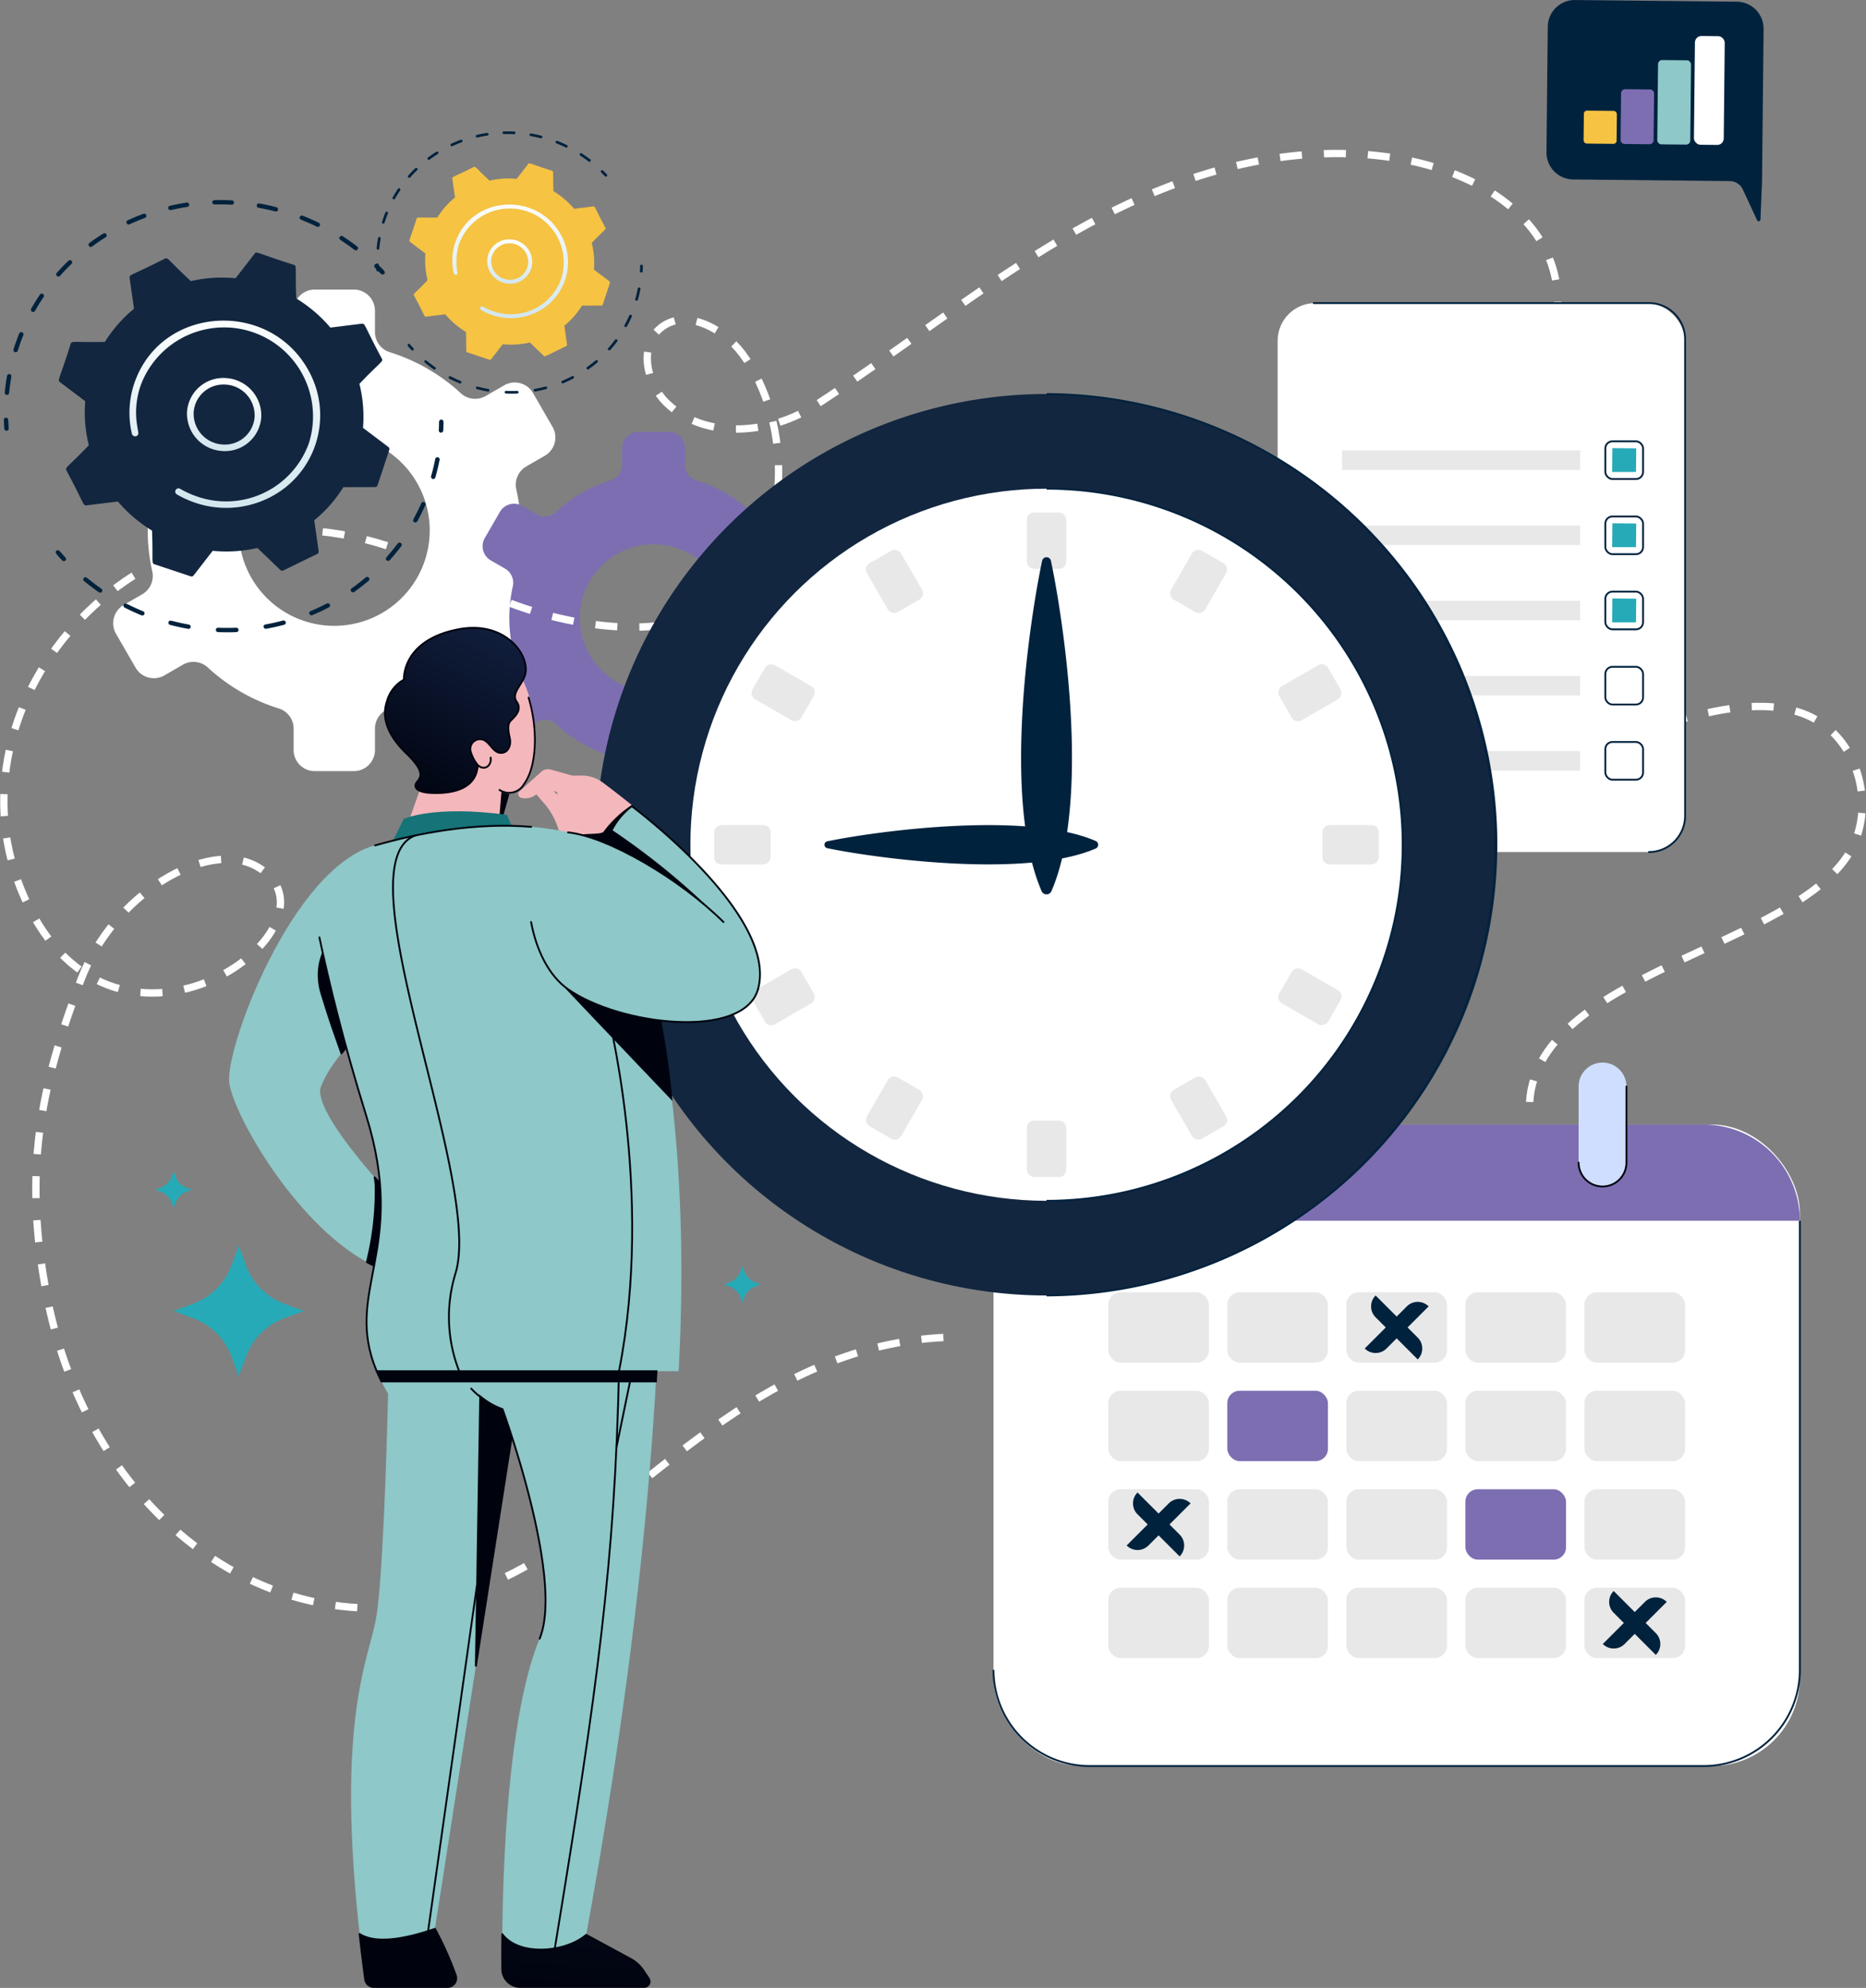 <svg xmlns="http://www.w3.org/2000/svg" xmlns:xlink="http://www.w3.org/1999/xlink" width="254.448" height="271.125" viewBox="0 0 254.448 271.125">
  <rect x="0" y="0" width="254.448" height="271.125" fill="#808080" stroke="none"/>
  <defs>
    <linearGradient id="linear-gradient" x1="1.047" y1="-0.803" x2="0.223" y2="1.106" gradientUnits="objectBoundingBox">
      <stop offset="0" stop-color="#1d325f"/>
      <stop offset="1" stop-color="#00030e"/>
    </linearGradient>
    <linearGradient id="linear-gradient-2" x1="2.929" y1="-13.106" x2="0.343" y2="1.338" xlink:href="#linear-gradient"/>
    <linearGradient id="linear-gradient-3" x1="4.546" y1="-12.953" x2="0.602" y2="0.147" xlink:href="#linear-gradient"/>
    <linearGradient id="linear-gradient-4" x1="0.5" x2="0.5" y2="1" gradientUnits="objectBoundingBox">
      <stop offset="0" stop-color="#fff"/>
      <stop offset="1" stop-color="#d2e6ee"/>
    </linearGradient>
  </defs>
  <g id="Grupo_46331" data-name="Grupo 46331" transform="translate(-147.716 -96.925)">
    <path id="Trazado_96572" data-name="Trazado 96572" d="M200.488,175.892c-33.384-10.813-61.475,21.348-49.389,48.095,12.532,27.734,45.127,3.294,31.663-4.333-6.767-3.834-19.624,3.789-24.022,15.459-5.575,14.79-7.912,26.132-4.617,43.187,6.645,34.39,39.415,54.8,69.256,34.309,15.637-10.735,31.131-28.789,55.423-28.789" transform="translate(0 -4.537)" fill="none" stroke="#fff" stroke-miterlimit="10" stroke-width="1" stroke-dasharray="3"/>
    <path id="Trazado_96573" data-name="Trazado 96573" d="M219.335,172.477a25.515,25.515,0,0,0-.613-5.572,2.887,2.887,0,0,1,1.358-3.145l2.526-1.458a2.879,2.879,0,0,0,1.054-3.934L221,153.751a2.881,2.881,0,0,0-3.935-1.054l-2.533,1.462a2.885,2.885,0,0,1-3.4-.4,25.4,25.4,0,0,0-9.645-5.571,2.882,2.882,0,0,1-2.042-2.747v-2.923a2.88,2.88,0,0,0-2.88-2.88h-5.331a2.88,2.88,0,0,0-2.88,2.88v2.923a2.883,2.883,0,0,1-2.041,2.747,25.4,25.4,0,0,0-9.646,5.571,2.885,2.885,0,0,1-3.4.4l-2.533-1.462a2.879,2.879,0,0,0-3.934,1.054l-2.666,4.617a2.88,2.88,0,0,0,1.055,3.934l2.525,1.458a2.885,2.885,0,0,1,1.358,3.145,25.618,25.618,0,0,0,0,11.144,2.887,2.887,0,0,1-1.358,3.145l-2.525,1.458a2.88,2.88,0,0,0-1.055,3.934l2.666,4.617a2.879,2.879,0,0,0,3.934,1.054l2.533-1.462a2.887,2.887,0,0,1,3.4.4,25.405,25.405,0,0,0,9.646,5.571,2.883,2.883,0,0,1,2.041,2.747v2.923a2.88,2.88,0,0,0,2.88,2.88h5.331a2.88,2.88,0,0,0,2.88-2.88v-2.923a2.882,2.882,0,0,1,2.042-2.747,25.4,25.4,0,0,0,9.645-5.571,2.887,2.887,0,0,1,3.4-.4l2.533,1.463A2.881,2.881,0,0,0,221,191.2l2.665-4.616a2.88,2.88,0,0,0-1.054-3.935l-2.526-1.458a2.886,2.886,0,0,1-1.358-3.145A25.515,25.515,0,0,0,219.335,172.477ZM193.892,185.5a13.019,13.019,0,1,1,13.019-13.019A13.019,13.019,0,0,1,193.892,185.5Z" transform="translate(-0.599 -3.219)" fill="#fff"/>
    <path id="Trazado_96574" data-name="Trazado 96574" d="M259.133,185.221a19.7,19.7,0,0,0-.474-4.309,2.232,2.232,0,0,1,1.051-2.43l1.952-1.128a2.226,2.226,0,0,0,.815-3.042l-2.061-3.57a2.226,2.226,0,0,0-3.042-.815l-1.958,1.131a2.232,2.232,0,0,1-2.631-.307,19.638,19.638,0,0,0-7.457-4.307,2.231,2.231,0,0,1-1.579-2.125v-2.259a2.227,2.227,0,0,0-2.226-2.227H237.4a2.227,2.227,0,0,0-2.227,2.227v2.259a2.23,2.23,0,0,1-1.578,2.125,19.634,19.634,0,0,0-7.458,4.307,2.231,2.231,0,0,1-2.631.307l-1.958-1.131a2.226,2.226,0,0,0-3.042.815l-2.061,3.57a2.227,2.227,0,0,0,.815,3.042l1.953,1.128a2.229,2.229,0,0,1,1.051,2.43,19.817,19.817,0,0,0,0,8.617,2.23,2.23,0,0,1-1.051,2.431l-1.953,1.128a2.227,2.227,0,0,0-.815,3.042l2.061,3.57a2.227,2.227,0,0,0,3.042.815l1.958-1.132a2.231,2.231,0,0,1,2.631.307A19.636,19.636,0,0,0,233.6,204a2.229,2.229,0,0,1,1.578,2.124v2.26a2.227,2.227,0,0,0,2.227,2.227h4.122a2.227,2.227,0,0,0,2.226-2.227v-2.26A2.229,2.229,0,0,1,245.328,204a19.64,19.64,0,0,0,7.457-4.308,2.23,2.23,0,0,1,2.631-.306l1.958,1.131a2.227,2.227,0,0,0,3.042-.815l2.061-3.57a2.226,2.226,0,0,0-.815-3.042l-1.952-1.128a2.233,2.233,0,0,1-1.051-2.431A19.691,19.691,0,0,0,259.133,185.221Zm-19.671,10.065a10.065,10.065,0,1,1,10.065-10.065A10.066,10.066,0,0,1,239.462,195.287Z" transform="translate(-2.624 -4)" fill="#7d6eb2"/>
    <path id="Trazado_96575" data-name="Trazado 96575" d="M214.432,179.132c7.537,4.477,26.159,9.448,35.029,1.92s9-24.077,2.043-33.4c-2.636-3.535-7.9-6.312-11.246-3.439-2.9,2.5-1.826,7.492.927,10.154,5.256,5.084,14.218,4.265,20.342.27,19.832-12.936,36.284-27.995,58.288-32.866,27.04-5.986,49.364,7.431,41.134,26.675-3.7,8.66-7.58,17.459-8.685,26.813s2.838,20.36,11.819,23.2c5.713,1.8,11.842-.1,17.664-1.524s12.515-2.191,17.323,1.386c4.939,3.674,6.576,11.291,3.737,16.753-7.1,13.664-43.977,16.919-43.977,35.457" transform="translate(-2.558 -2.473)" fill="none" stroke="#fff" stroke-miterlimit="10" stroke-width="1" stroke-dasharray="3"/>
    <g id="Grupo_46303" data-name="Grupo 46303" transform="translate(321.934 138.263)">
      <g id="Grupo_46301" data-name="Grupo 46301" transform="translate(0 0)">
        <rect id="Rectángulo_28305" data-name="Rectángulo 28305" width="55.56" height="74.869" rx="5.13" fill="#fff"/>
        <path id="Trazado_96576" data-name="Trazado 96576" d="M334.046,141.557h45.7a4.93,4.93,0,0,1,4.931,4.931v65.006a4.931,4.931,0,0,1-4.931,4.932" transform="translate(-329.115 -141.557)" fill="none" stroke="#00223d" stroke-linecap="round" stroke-miterlimit="10" stroke-width="0.25"/>
      </g>
      <g id="Grupo_46302" data-name="Grupo 46302" transform="translate(8.784 20.092)">
        <rect id="Rectángulo_28306" data-name="Rectángulo 28306" width="32.466" height="2.661" fill="#e8e8e8"/>
        <rect id="Rectángulo_28307" data-name="Rectángulo 28307" width="32.466" height="2.661" transform="translate(0 10.252)" fill="#e8e8e8"/>
        <rect id="Rectángulo_28308" data-name="Rectángulo 28308" width="32.466" height="2.661" transform="translate(0 20.505)" fill="#e8e8e8"/>
        <rect id="Rectángulo_28309" data-name="Rectángulo 28309" width="32.466" height="2.661" transform="translate(0 30.757)" fill="#e8e8e8"/>
        <rect id="Rectángulo_28310" data-name="Rectángulo 28310" width="32.466" height="2.661" transform="translate(0 41.009)" fill="#e8e8e8"/>
      </g>
      <rect id="Rectángulo_28311" data-name="Rectángulo 28311" width="5.145" height="5.145" rx="0.969" transform="translate(44.686 18.85)" fill="none" stroke="#00223d" stroke-linecap="round" stroke-miterlimit="10" stroke-width="0.25"/>
      <rect id="Rectángulo_28312" data-name="Rectángulo 28312" width="5.145" height="5.145" rx="0.969" transform="translate(44.686 29.102)" fill="none" stroke="#00223d" stroke-linecap="round" stroke-miterlimit="10" stroke-width="0.25"/>
      <rect id="Rectángulo_28313" data-name="Rectángulo 28313" width="5.145" height="5.145" rx="0.969" transform="translate(44.686 39.354)" fill="none" stroke="#00223d" stroke-linecap="round" stroke-miterlimit="10" stroke-width="0.25"/>
      <rect id="Rectángulo_28314" data-name="Rectángulo 28314" width="5.145" height="5.145" rx="0.969" transform="translate(44.686 49.606)" fill="none" stroke="#00223d" stroke-linecap="round" stroke-miterlimit="10" stroke-width="0.25"/>
      <rect id="Rectángulo_28315" data-name="Rectángulo 28315" width="5.145" height="5.145" rx="0.969" transform="translate(44.686 59.858)" fill="none" stroke="#00223d" stroke-linecap="round" stroke-miterlimit="10" stroke-width="0.25"/>
      <path id="Trazado_96577" data-name="Trazado 96577" d="M376.368,165.385l.03-3.252,3.253.03-.03,3.222Z" transform="translate(-330.751 -142.352)" fill="#26aab7"/>
      <path id="Trazado_96578" data-name="Trazado 96578" d="M376.368,176.05l.03-3.253,3.253.03-.03,3.223Z" transform="translate(-330.751 -142.764)" fill="#26aab7"/>
      <path id="Trazado_96579" data-name="Trazado 96579" d="M376.368,186.714l.03-3.253,3.253.03-.03,3.222Z" transform="translate(-330.751 -143.176)" fill="#26aab7"/>
    </g>
    <g id="Grupo_46314" data-name="Grupo 46314" transform="translate(283.188 241.849)">
      <g id="Grupo_46304" data-name="Grupo 46304" transform="translate(0 8.45)">
        <rect id="Rectángulo_28316" data-name="Rectángulo 28316" width="109.958" height="87.488" rx="12" fill="#fff"/>
        <path id="Trazado_96580" data-name="Trazado 96580" d="M398.571,271.738V333a13.115,13.115,0,0,1-13.115,13.115H301.728A13.115,13.115,0,0,1,288.613,333" transform="translate(-288.613 -258.623)" fill="none" stroke="#00223d" stroke-miterlimit="10" stroke-width="0.25"/>
        <path id="Trazado_96581" data-name="Trazado 96581" d="M288.613,271.211A13.115,13.115,0,0,1,301.728,258.1h83.728a13.115,13.115,0,0,1,13.115,13.115Z" transform="translate(-288.613 -258.096)" fill="#7d6eb2"/>
      </g>
      <g id="Grupo_46309" data-name="Grupo 46309" transform="translate(15.652 31.326)">
        <g id="Grupo_46305" data-name="Grupo 46305">
          <rect id="Rectángulo_28317" data-name="Rectángulo 28317" width="13.723" height="9.596" rx="1.684" fill="#e8e8e8"/>
          <rect id="Rectángulo_28318" data-name="Rectángulo 28318" width="13.723" height="9.596" rx="1.684" transform="translate(16.233)" fill="#e8e8e8"/>
          <rect id="Rectángulo_28319" data-name="Rectángulo 28319" width="13.723" height="9.596" rx="1.684" transform="translate(32.466)" fill="#e8e8e8"/>
          <rect id="Rectángulo_28320" data-name="Rectángulo 28320" width="13.723" height="9.596" rx="1.684" transform="translate(48.698)" fill="#e8e8e8"/>
          <rect id="Rectángulo_28321" data-name="Rectángulo 28321" width="13.723" height="9.596" rx="1.684" transform="translate(64.931)" fill="#e8e8e8"/>
        </g>
        <g id="Grupo_46306" data-name="Grupo 46306" transform="translate(0 13.434)">
          <rect id="Rectángulo_28322" data-name="Rectángulo 28322" width="13.723" height="9.596" rx="1.684" fill="#e8e8e8"/>
          <rect id="Rectángulo_28323" data-name="Rectángulo 28323" width="13.723" height="9.596" rx="1.684" transform="translate(16.233)" fill="#7d6eb2"/>
          <rect id="Rectángulo_28324" data-name="Rectángulo 28324" width="13.723" height="9.596" rx="1.684" transform="translate(32.466)" fill="#e8e8e8"/>
          <rect id="Rectángulo_28325" data-name="Rectángulo 28325" width="13.723" height="9.596" rx="1.684" transform="translate(48.698)" fill="#e8e8e8"/>
          <rect id="Rectángulo_28326" data-name="Rectángulo 28326" width="13.723" height="9.596" rx="1.684" transform="translate(64.931)" fill="#e8e8e8"/>
        </g>
        <g id="Grupo_46307" data-name="Grupo 46307" transform="translate(0 26.868)">
          <rect id="Rectángulo_28327" data-name="Rectángulo 28327" width="13.723" height="9.596" rx="1.684" fill="#e8e8e8"/>
          <rect id="Rectángulo_28328" data-name="Rectángulo 28328" width="13.723" height="9.596" rx="1.684" transform="translate(16.233)" fill="#e8e8e8"/>
          <rect id="Rectángulo_28329" data-name="Rectángulo 28329" width="13.723" height="9.596" rx="1.684" transform="translate(32.466)" fill="#e8e8e8"/>
          <rect id="Rectángulo_28330" data-name="Rectángulo 28330" width="13.723" height="9.596" rx="1.684" transform="translate(48.698)" fill="#7d6eb2"/>
          <rect id="Rectángulo_28331" data-name="Rectángulo 28331" width="13.723" height="9.596" rx="1.684" transform="translate(64.931)" fill="#e8e8e8"/>
        </g>
        <g id="Grupo_46308" data-name="Grupo 46308" transform="translate(0 40.302)">
          <rect id="Rectángulo_28332" data-name="Rectángulo 28332" width="13.723" height="9.596" rx="1.684" fill="#e8e8e8"/>
          <rect id="Rectángulo_28333" data-name="Rectángulo 28333" width="13.723" height="9.596" rx="1.684" transform="translate(16.233)" fill="#e8e8e8"/>
          <rect id="Rectángulo_28334" data-name="Rectángulo 28334" width="13.723" height="9.596" rx="1.684" transform="translate(32.466)" fill="#e8e8e8"/>
          <rect id="Rectángulo_28335" data-name="Rectángulo 28335" width="13.723" height="9.596" rx="1.684" transform="translate(48.698)" fill="#e8e8e8"/>
          <rect id="Rectángulo_28336" data-name="Rectángulo 28336" width="13.723" height="9.596" rx="1.684" transform="translate(64.931)" fill="#e8e8e8"/>
        </g>
      </g>
      <g id="Grupo_46310" data-name="Grupo 46310" transform="translate(79.788)">
        <path id="Trazado_96582" data-name="Trazado 96582" d="M374.869,266.206h0a3.261,3.261,0,0,1-3.261-3.261V252.567a3.261,3.261,0,0,1,3.261-3.261h0a3.261,3.261,0,0,1,3.261,3.261v10.378A3.261,3.261,0,0,1,374.869,266.206Z" transform="translate(-371.608 -249.306)" fill="#cfdeff"/>
        <path id="Trazado_96583" data-name="Trazado 96583" d="M378.13,252.7v10.378a3.261,3.261,0,0,1-3.261,3.261h0a3.261,3.261,0,0,1-3.261-3.261" transform="translate(-371.608 -249.437)" fill="none" stroke="#00030e" stroke-linecap="round" stroke-miterlimit="10" stroke-width="0.25"/>
      </g>
      <g id="Grupo_46311" data-name="Grupo 46311" transform="translate(50.62 31.765)">
        <path id="Trazado_96584" data-name="Trazado 96584" d="M348.532,291.066h0l-5.741-5.742a2.1,2.1,0,0,1,0-2.975h0l5.741,5.742A2.1,2.1,0,0,1,348.532,291.066Z" transform="translate(-341.303 -282.348)" fill="#00223d"/>
        <path id="Trazado_96585" data-name="Trazado 96585" d="M341.268,289.613h0l5.742-5.742a2.1,2.1,0,0,1,2.975,0h0l-5.742,5.742A2.105,2.105,0,0,1,341.268,289.613Z" transform="translate(-341.268 -282.383)" fill="#00223d"/>
      </g>
      <g id="Grupo_46312" data-name="Grupo 46312" transform="translate(18.154 58.634)">
        <path id="Trazado_96586" data-name="Trazado 96586" d="M314.762,319.014h0l-5.742-5.742a2.1,2.1,0,0,1,0-2.974h0l5.742,5.741A2.105,2.105,0,0,1,314.762,319.014Z" transform="translate(-307.532 -310.297)" fill="#00223d"/>
        <path id="Trazado_96587" data-name="Trazado 96587" d="M307.5,317.561h0l5.742-5.742a2.1,2.1,0,0,1,2.975,0h0l-5.742,5.742A2.105,2.105,0,0,1,307.5,317.561Z" transform="translate(-307.497 -310.332)" fill="#00223d"/>
      </g>
      <g id="Grupo_46313" data-name="Grupo 46313" transform="translate(83.086 72.068)">
        <path id="Trazado_96588" data-name="Trazado 96588" d="M382.3,332.988h0l-5.742-5.742a2.1,2.1,0,0,1,0-2.974h0l5.742,5.742A2.1,2.1,0,0,1,382.3,332.988Z" transform="translate(-375.074 -324.271)" fill="#00223d"/>
        <path id="Trazado_96589" data-name="Trazado 96589" d="M375.039,331.535h0l5.742-5.742a2.1,2.1,0,0,1,2.974,0h0l-5.741,5.742A2.1,2.1,0,0,1,375.039,331.535Z" transform="translate(-375.039 -324.306)" fill="#00223d"/>
      </g>
    </g>
    <g id="Grupo_46316" data-name="Grupo 46316" transform="translate(219.726 141.444)">
      <circle id="Elipse_3888" data-name="Elipse 3888" cx="61.475" cy="61.475" r="61.475" transform="translate(0 121.296) rotate(-80.594)" fill="#12263f"/>
      <circle id="Elipse_3889" data-name="Elipse 3889" cx="48.562" cy="48.562" r="48.562" transform="translate(2.019 70.695) rotate(-45)" fill="#fff"/>
      <g id="Grupo_46315" data-name="Grupo 46315" transform="translate(25.381 25.381)">
        <rect id="Rectángulo_28337" data-name="Rectángulo 28337" width="5.377" height="7.688" rx="0.973" transform="translate(42.625)" fill="#e8e8e8"/>
        <rect id="Rectángulo_28338" data-name="Rectángulo 28338" width="5.377" height="7.688" rx="0.973" transform="translate(20.329 7.415) rotate(-29.999)" fill="#e8e8e8"/>
        <rect id="Rectángulo_28339" data-name="Rectángulo 28339" width="5.377" height="7.688" rx="0.973" transform="translate(4.727 24.985) rotate(-59.999)" fill="#e8e8e8"/>
        <rect id="Rectángulo_28340" data-name="Rectángulo 28340" width="5.377" height="7.688" rx="0.973" transform="translate(0 48.002) rotate(-90)" fill="#e8e8e8"/>
        <rect id="Rectángulo_28341" data-name="Rectángulo 28341" width="5.377" height="7.688" rx="0.973" transform="translate(7.415 70.299) rotate(-120.001)" fill="#e8e8e8"/>
        <rect id="Rectángulo_28342" data-name="Rectángulo 28342" width="5.377" height="7.688" rx="0.973" transform="translate(24.985 85.901) rotate(-150.001)" fill="#e8e8e8"/>
        <rect id="Rectángulo_28343" data-name="Rectángulo 28343" width="5.377" height="7.688" rx="0.973" transform="translate(48.002 90.628) rotate(180)" fill="#e8e8e8"/>
        <rect id="Rectángulo_28344" data-name="Rectángulo 28344" width="5.377" height="7.688" rx="0.973" transform="translate(70.299 83.213) rotate(150.001)" fill="#e8e8e8"/>
        <rect id="Rectángulo_28345" data-name="Rectángulo 28345" width="5.377" height="7.688" rx="0.973" transform="translate(85.901 65.642) rotate(119.999)" fill="#e8e8e8"/>
        <rect id="Rectángulo_28346" data-name="Rectángulo 28346" width="5.377" height="7.688" rx="0.973" transform="translate(90.628 42.625) rotate(90)" fill="#e8e8e8"/>
        <rect id="Rectángulo_28347" data-name="Rectángulo 28347" width="5.377" height="7.688" rx="0.973" transform="translate(83.213 20.329) rotate(60)" fill="#e8e8e8"/>
        <rect id="Rectángulo_28348" data-name="Rectángulo 28348" width="5.377" height="7.688" rx="0.973" transform="translate(65.642 4.727) rotate(29.999)" fill="#e8e8e8"/>
      </g>
      <path id="Trazado_96590" data-name="Trazado 96590" d="M296.138,167.888a48.562,48.562,0,0,1,0,97.124" transform="translate(-225.442 -145.755)" fill="none" stroke="#00223d" stroke-miterlimit="10" stroke-width="0.25"/>
      <path id="Trazado_96591" data-name="Trazado 96591" d="M296.138,154.456a61.475,61.475,0,0,1,0,122.949" transform="translate(-225.442 -145.236)" fill="none" stroke="#00223d" stroke-miterlimit="10" stroke-width="0.25"/>
      <path id="Trazado_96592" data-name="Trazado 96592" d="M296.6,178.1c1.607,7.624,5.521,32.418.068,45.053a.731.731,0,0,1-1.34,0c-5.454-12.635-1.539-37.429.068-45.053A.615.615,0,0,1,296.6,178.1Z" transform="translate(-225.303 -146.131)" fill="#00223d"/>
      <path id="Trazado_96593" data-name="Trazado 96593" d="M265.012,217.83c5.887-1.242,26.853-4.265,36.612-.053a.565.565,0,0,1,0,1.034c-9.759,4.212-30.725,1.189-36.612-.052A.475.475,0,0,1,265.012,217.83Z" transform="translate(-224.225 -147.599)" fill="#00223d"/>
    </g>
    <g id="Grupo_46321" data-name="Grupo 46321" transform="translate(178.953 182.554)">
      <g id="Grupo_46317" data-name="Grupo 46317" transform="translate(20.98)">
        <path id="Trazado_96594" data-name="Trazado 96594" d="M204.962,217l3.952-11.116h11.774l-2.66,9.447Z" transform="translate(-202.125 -188.333)" fill="#f4b7bc" stroke="#f4b7bc" stroke-linecap="round" stroke-linejoin="round" stroke-width="0.25"/>
        <path id="Trazado_96595" data-name="Trazado 96595" d="M218.944,210.828l-.391,4.7,1.264-4.5Z" transform="translate(-202.65 -188.524)" fill="#00030e" stroke="#00030e" stroke-miterlimit="10" stroke-width="0.25"/>
        <circle id="Elipse_3890" data-name="Elipse 3890" cx="9.038" cy="9.038" r="9.038" transform="translate(0 17.968) rotate(-76.718)" fill="#f4b7bc" stroke="#f4b7bc" stroke-linecap="round" stroke-linejoin="round" stroke-width="0.25"/>
        <path id="Trazado_96596" data-name="Trazado 96596" d="M221.474,195.184c2.093,4.242,2.434,11.069.273,14.027s-5.006-.228-5.632-1.821c0,0-1.961-1.777-1.65-3.185.363-1.644,2.484-1.4,2.787.4" transform="translate(-202.491 -187.919)" fill="#f4b7bc" stroke="#f4b7bc" stroke-linecap="round" stroke-linejoin="round" stroke-width="0.25"/>
        <path id="Trazado_96597" data-name="Trazado 96597" d="M215.455,207.058c.892.844,1.928.106,1.763-1.022" transform="translate(-202.53 -188.339)" fill="none" stroke="#00030e" stroke-linecap="round" stroke-linejoin="round" stroke-width="0.25"/>
        <path id="Trazado_96598" data-name="Trazado 96598" d="M215.839,202.95c.924.5,1.33,1.928,2.515,1.711.89-.164,1.135-1.223.968-1.966s-.378-1.8.038-2.3,1.759-1.462.9-2.685.937-2.435,1.2-3.908c.476-2.675-2.915-7.187-9.181-5.969-7.758,1.508-7.394,6.861-7.394,6.861a4.863,4.863,0,0,0-2.34,3.04c-.711,2.112.064,4.5,2.669,7.018s1.974,3.259,1.457,3.89-.172,1.376,1.778,1.491,6.29,0,6.5-3.785a5.314,5.314,0,0,1-.955-1.81A1.326,1.326,0,0,1,215.839,202.95Z" transform="translate(-202.021 -187.627)" stroke="#00030e" stroke-linecap="round" stroke-linejoin="round" stroke-width="0.25" fill="url(#linear-gradient)"/>
        <path id="Trazado_96599" data-name="Trazado 96599" d="M222.514,197.527c1.257,4.113,1.2,9.3-.608,11.775a2.343,2.343,0,0,1-3.354.818" transform="translate(-202.65 -188.01)" fill="none" stroke="#00030e" stroke-linecap="round" stroke-linejoin="round" stroke-width="0.25"/>
        <path id="Trazado_96600" data-name="Trazado 96600" d="M203.441,217.652,204.9,214.7s4.019-1.918,14.057-.564l.677,1.517Z" transform="translate(-202.066 -188.633)" fill="#167377"/>
      </g>
      <g id="Grupo_46319" data-name="Grupo 46319" transform="translate(0 19.401)">
        <path id="Trazado_96601" data-name="Trazado 96601" d="M232.652,209.6a4.586,4.586,0,0,0-2.758-.917h-1.353l-2.894-.82a1.3,1.3,0,0,0-1.223.279c-.8.714-2.308,2.056-3.041,2.74-.177.164.048.525.211.579a2.235,2.235,0,0,0,1.945-.39l.166-.118,1.213,1.416a9.322,9.322,0,0,1,1.741,3.057c1.585,4.648,4.584,4.038,6.277,5.276l3.757-7.963C234.977,211.356,233.579,210.288,232.652,209.6Zm-7.189.738,1.138.378.17.806Z" transform="translate(-181.777 -207.808)" fill="#f4b7bc" stroke="#f4b7bc" stroke-linecap="round" stroke-linejoin="round" stroke-width="0.25"/>
        <path id="Trazado_96602" data-name="Trazado 96602" d="M233.181,216.5c-.417.527-2.748.107-5.314.773v.339c1.647,2.489,3.927,2.26,5.323,3.281l3.757-7.963A14.571,14.571,0,0,0,233.181,216.5Z" transform="translate(-182.03 -208.006)" fill="#00030e" stroke="#00030e" stroke-linecap="round" stroke-linejoin="round" stroke-width="0.25"/>
        <path id="Trazado_96603" data-name="Trazado 96603" d="M200.1,218.5c-11.32,2.994-20.523,27.791-19.884,32.392s9.577,20.09,19.743,24.936l3.137-8.7S192.27,255.942,192.6,251.791c0,0,.588-2.83,5.253-7.547Z" transform="translate(-180.187 -208.221)" fill="#8ec8c8"/>
        <g id="Grupo_46318" data-name="Grupo 46318" transform="translate(12.219 20.193)">
          <path id="Trazado_96604" data-name="Trazado 96604" d="M200.923,266.612a39.669,39.669,0,0,1-1.189,10.53c.326.179.654.348.983.5l3.137-8.7s-1.343-1.387-3.066-3.363A9.912,9.912,0,0,1,200.923,266.612Z" transform="translate(-193.162 -230.234)" fill="#00030e" stroke="#00030e" stroke-linecap="round" stroke-linejoin="round" stroke-width="0.25"/>
          <path id="Trazado_96605" data-name="Trazado 96605" d="M198.349,244.643l1.79-15.83c-6.474,1.229-8.117,6.216-6.842,10.354,1.393,4.52,1.631,5,2.7,8.094A35.007,35.007,0,0,1,198.349,244.643Z" transform="translate(-192.897 -228.813)" fill="#00030e" stroke="#00030e" stroke-linecap="round" stroke-linejoin="round" stroke-width="0.25"/>
        </g>
        <path id="Trazado_96606" data-name="Trazado 96606" d="M200.8,290.1c-4.627-11.057,4.293-16.43-1.43-34.846-3.14-10.1-5.158-18.494-6.387-24.33a10.757,10.757,0,0,1,7.6-12.536c7.414-2.136,18.111-4,27.615-1.465a10.731,10.731,0,0,1,7.725,8.141c1.953,9.16,7.983,29.834,6.05,65.036Z" transform="translate(-180.673 -208.113)" fill="#8ec8c8"/>
        <path id="Trazado_96607" data-name="Trazado 96607" d="M200.814,290.715c-4.627-11.057,4.293-16.43-1.43-34.846-3.14-10.1-5.158-18.494-6.387-24.33" transform="translate(-180.682 -208.725)" fill="none" stroke="#00030e" stroke-linecap="round" stroke-linejoin="round" stroke-width="0.25"/>
        <path id="Trazado_96608" data-name="Trazado 96608" d="M233.725,241.578s6.571,24.91,1.7,49.524" transform="translate(-182.256 -209.113)" fill="none" stroke="#00030e" stroke-linecap="round" stroke-miterlimit="10" stroke-width="0.25"/>
        <path id="Trazado_96609" data-name="Trazado 96609" d="M228.174,238.847c4.789,5.075,14.17,14.9,14.17,14.9a110.6,110.6,0,0,0-2.705-16.143Z" transform="translate(-182.042 -208.96)" fill="#00030e" stroke="#00030e" stroke-linecap="round" stroke-miterlimit="10" stroke-width="0.25"/>
        <path id="Trazado_96610" data-name="Trazado 96610" d="M212.465,290.159a20.286,20.286,0,0,1-.526-13.284c3.942-12.451-15.783-55.859-5.486-59.78" transform="translate(-181.086 -208.167)" fill="none" stroke="#00030e" stroke-linecap="round" stroke-miterlimit="10" stroke-width="0.25"/>
        <path id="Trazado_96611" data-name="Trazado 96611" d="M254.366,237.893c2.812-10.1-17.205-24.962-17.205-24.962a9.467,9.467,0,0,0-3.757,7.963Z" transform="translate(-182.244 -208.006)" fill="#8ec8c8"/>
        <path id="Trazado_96612" data-name="Trazado 96612" d="M233.4,221.028l6.766,5.487,6.6-.26a98.461,98.461,0,0,0-12.381-9.852A9.3,9.3,0,0,0,233.4,221.028Z" transform="translate(-182.244 -208.14)" fill="#00030e" stroke="#00030e" stroke-miterlimit="10" stroke-width="0.25"/>
        <path id="Trazado_96613" data-name="Trazado 96613" d="M228.043,216.643c-7.211-.765-7.12,16.408,0,21.393s23.991,6.9,25.908,0S236.517,217.543,228.043,216.643Z" transform="translate(-181.829 -208.149)" fill="#8ec8c8"/>
        <path id="Trazado_96614" data-name="Trazado 96614" d="M223.027,229.368c.679,3.708,2.36,7.292,5.03,9.161,7.119,4.986,23.991,6.9,25.908,0" transform="translate(-181.843 -208.641)" fill="none" stroke="#00030e" stroke-linecap="round" stroke-miterlimit="10" stroke-width="0.25"/>
        <path id="Trazado_96615" data-name="Trazado 96615" d="M249.457,228.875c-5.909-5.888-15.778-11.655-21.2-12.231" transform="translate(-182.045 -208.15)" fill="none" stroke="#00030e" stroke-linecap="round" stroke-miterlimit="10" stroke-width="0.25"/>
        <path id="Trazado_96616" data-name="Trazado 96616" d="M254.379,237.893c2.812-10.1-17.205-24.962-17.205-24.962a9.495,9.495,0,0,0-3.448,5.1" transform="translate(-182.256 -208.006)" fill="none" stroke="#00030e" stroke-linecap="round" stroke-miterlimit="10" stroke-width="0.25"/>
        <path id="Trazado_96617" data-name="Trazado 96617" d="M200.9,218.391c5.8-1.671,13.611-3.173,21.287-2.536" transform="translate(-180.988 -208.113)" fill="none" stroke="#00030e" stroke-linecap="round" stroke-linejoin="round" stroke-width="0.25"/>
      </g>
      <g id="Grupo_46320" data-name="Grupo 46320" transform="translate(16.638 101.389)">
        <path id="Trazado_96618" data-name="Trazado 96618" d="M219.4,293.093H200.988a24.729,24.729,0,0,0,1.547,3.049s-.541,24.361-1.624,30.586c-1.006,5.779-5.509,13.656-2.253,43.112,2.425,1.565,6.973.447,10.268-.7L219.4,301.974Z" transform="translate(-197.494 -293.093)" fill="#8ec8c8"/>
        <path id="Trazado_96619" data-name="Trazado 96619" d="M215.8,295.561l-.615,37.9,4.9-31.4v-6.509Z" transform="translate(-198.178 -293.188)" fill="#00030e" stroke="#00030e" stroke-linecap="round" stroke-miterlimit="10" stroke-width="0.25"/>
        <path id="Trazado_96620" data-name="Trazado 96620" d="M230.142,369.97c5.665-30.95,8.468-56.377,9.594-76.877l-26.908,0a13.576,13.576,0,0,0,5.908,5.167s8.453,23.062,5.06,31.3c-4.192,10.181-4.985,29.744-5.09,40.312C220.965,372.92,227.283,372.414,230.142,369.97Z" transform="translate(-198.086 -293.093)" fill="#8ec8c8"/>
        <path id="Trazado_96621" data-name="Trazado 96621" d="M239.283,293.094H201.128c.19.454.408.919.645,1.393H239.2C239.227,294.025,239.258,293.552,239.283,293.094Z" transform="translate(-197.634 -293.093)" fill="#00030e" stroke="#00030e" stroke-miterlimit="10" stroke-width="0.25"/>
        <path id="Trazado_96622" data-name="Trazado 96622" d="M238.183,377.93a4.923,4.923,0,0,0-1.751-1.6l-6.055-3.276c-2.859,2.445-9.177,2.95-11.436-.09-.019,1.924-.015,3.551-.006,4.767a2.452,2.452,0,0,0,2.455,2.428h16.89a.744.744,0,0,0,.619-1.157Z" transform="translate(-198.322 -296.18)" stroke="#00030e" stroke-linecap="round" stroke-linejoin="round" stroke-width="0.25" fill="url(#linear-gradient-2)"/>
        <path id="Trazado_96623" data-name="Trazado 96623" d="M198.7,372.9q.326,2.949.759,6.19a1.2,1.2,0,0,0,1.186,1.044H210.68a1.192,1.192,0,0,0,1.153-1.525,45.657,45.657,0,0,0-2.86-6.409C205.677,373.345,201.129,374.463,198.7,372.9Z" transform="translate(-197.54 -296.15)" stroke="#00030e" stroke-linecap="round" stroke-linejoin="round" stroke-width="0.25" fill="url(#linear-gradient-3)"/>
        <path id="Trazado_96624" data-name="Trazado 96624" d="M214.532,295.562a10.881,10.881,0,0,0,4.27,2.8s8.453,23.062,5.06,31.3" transform="translate(-198.152 -293.188)" fill="none" stroke="#00030e" stroke-linecap="round" stroke-miterlimit="10" stroke-width="0.25"/>
        <path id="Trazado_96625" data-name="Trazado 96625" d="M235.14,293.093c-.575,25.807-2.866,42.9-8.754,78.724" transform="translate(-198.61 -293.093)" fill="none" stroke="#00030e" stroke-miterlimit="10" stroke-width="0.25"/>
        <line id="Línea_1506" data-name="Línea 1506" y1="10.385" x2="2.146" transform="translate(36.183)" fill="none" stroke="#00030e" stroke-miterlimit="10" stroke-width="0.25"/>
        <line id="Línea_1507" data-name="Línea 1507" x1="8.959" y2="63.432" transform="translate(10.502 12.925)" fill="none" stroke="#00030e" stroke-miterlimit="10" stroke-width="0.25"/>
      </g>
    </g>
    <path id="Trazado_96628" data-name="Trazado 96628" d="M181.2,275.3l.99,2.677a8.841,8.841,0,0,0,5.223,5.223l2.677.991-2.677.99a8.844,8.844,0,0,0-5.223,5.223l-.99,2.677-.991-2.677a8.841,8.841,0,0,0-5.223-5.223l-2.677-.99,2.677-.991a8.839,8.839,0,0,0,5.223-5.223Z" transform="translate(-0.93 -8.462)" fill="#26aab7"/>
    <path id="Trazado_96631" data-name="Trazado 96631" d="M252.9,278.168l.28.757a2.5,2.5,0,0,0,1.475,1.475l.756.28-.756.28a2.5,2.5,0,0,0-1.475,1.475l-.28.757-.28-.757a2.5,2.5,0,0,0-1.476-1.475l-.756-.28.756-.28a2.5,2.5,0,0,0,1.476-1.475Z" transform="translate(-3.948 -8.573)" fill="#26aab7"/>
    <path id="Trazado_96633" data-name="Trazado 96633" d="M172.212,264.724l.28.756a2.5,2.5,0,0,0,1.475,1.476l.757.279-.757.281a2.492,2.492,0,0,0-1.475,1.475l-.28.756-.28-.756a2.492,2.492,0,0,0-1.475-1.475l-.757-.281.757-.279a2.5,2.5,0,0,0,1.475-1.476Z" transform="translate(-0.829 -8.053)" fill="#26aab7"/>
    <g id="Grupo_46332" data-name="Grupo 46332" transform="translate(148.24 114.85)">
      <g id="Grupo_46137" data-name="Grupo 46137" transform="translate(0 9.357)">
        <g id="Grupo_46134" data-name="Grupo 46134">
          <path id="Trazado_96135" data-name="Trazado 96135" d="M503.329,1093.035a.3.3,0,0,1-.2-.26c-.03-.4-.051-.8-.064-1.2a.294.294,0,0,1,.292-.3c.4-.009.295.394.375,1.465a.293.293,0,0,1-.279.314A.311.311,0,0,1,503.329,1093.035Z" transform="translate(-503.068 -1061.589)" fill="#00223d"/>
          <path id="Trazado_96136" data-name="Trazado 96136" d="M504.768,693.293c.074-.759.18-1.524.314-2.275a.3.3,0,0,1,.35-.236c.447.087.156.339-.063,2.576a.3.3,0,0,1-.329.262A.3.3,0,0,1,504.768,693.293Zm1.2-5.893c.23-.731.494-1.465.775-2.159a.3.3,0,0,1,.562.227c-.28.691-.534,1.4-.759,2.116a.3.3,0,0,1-.577-.183Zm2.392-5.515c.375-.663.781-1.32,1.208-1.951a.3.3,0,0,1,.5.334c-.418.619-.817,1.262-1.184,1.912A.3.3,0,0,1,508.365,681.885Zm3.529-4.483a.294.294,0,0,1-.032-.419c.506-.572,1.043-1.131,1.594-1.662.284-.273.709.155.426.427-.54.52-1.066,1.068-1.562,1.628A.3.3,0,0,1,511.894,677.4Zm4.367-4.084a.292.292,0,0,1,.055-.416c.616-.457,1.258-.9,1.909-1.3a.3.3,0,0,1,.33.5c-.637.4-1.267.829-1.87,1.276A.307.307,0,0,1,516.261,673.318Zm5.3-2.963a.3.3,0,0,1-.167-.151.291.291,0,0,1,.14-.395c.7-.324,1.42-.623,2.143-.891a.308.308,0,0,1,.392.174.292.292,0,0,1-.171.382c-.708.263-1.414.557-2.1.874A.306.306,0,0,1,521.559,670.355Zm5.7-1.961a.3.3,0,0,1-.189-.208.292.292,0,0,1,.219-.358c.753-.176,1.522-.325,2.288-.442a.306.306,0,0,1,.349.248.292.292,0,0,1-.247.339c-.75.115-1.5.261-2.242.433A.306.306,0,0,1,527.261,668.394Zm5.809-1.042a.294.294,0,0,1,.289-.3c.775-.02,1.562-.011,2.34.029a.3.3,0,1,1-.022.593c-.761-.039-1.533-.048-2.292-.028A.305.305,0,0,1,533.07,667.353Zm19.349,6.45c-1.809-1.381-2.216-1.359-1.968-1.734a.3.3,0,0,1,.417-.083c.653.423,1.3.877,1.916,1.349A.3.3,0,1,1,552.419,673.8Zm-13.287-6.055a.3.3,0,0,1,.347-.239c.766.136,1.536.3,2.291.5a.3.3,0,1,1-.144.574c-.74-.19-1.5-.354-2.245-.487A.3.3,0,0,1,539.133,667.747Zm8.156,2.9c-2.047-.99-2.446-.888-2.281-1.307a.308.308,0,0,1,.39-.165c.727.285,1.451.6,2.151.94a.3.3,0,1,1-.26.532Z" transform="translate(-504.648 -667.038)" fill="#00223d"/>
          <path id="Trazado_96137" data-name="Trazado 96137" d="M1225.719,792.921c-.694-.741-1.124-.992-.836-1.275a.305.305,0,0,1,.427,0c.748.737,1.123,1.031.835,1.291A.344.344,0,0,1,1225.719,792.921Z" transform="translate(-1174.29 -782.847)" fill="#00223d"/>
        </g>
        <g id="Grupo_46135" data-name="Grupo 46135" transform="translate(7.073 29.952)">
          <path id="Trazado_96138" data-name="Trazado 96138" d="M1350.858,1096.837a.3.3,0,0,1-.2-.3c.021-.39.034-.785.039-1.174a.294.294,0,0,1,.306-.289.305.305,0,0,1,.3.3c0,.4-.018.8-.04,1.2a.3.3,0,0,1-.318.276A.315.315,0,0,1,1350.858,1096.837Z" transform="translate(-1298.423 -1095.078)" fill="#00223d"/>
          <path id="Trazado_96139" data-name="Trazado 96139" d="M665.826,1189.961c-.777-.318-1.55-.672-2.3-1.052a.3.3,0,0,1-.134-.4c.211-.41.382-.025,2.656.9a.3.3,0,0,1,.168.388A.308.308,0,0,1,665.826,1189.961Zm3.673.937c.115-.446.379-.105,2.783.32a.3.3,0,0,1,.249.345.3.3,0,0,1-.347.24c-.823-.146-1.652-.327-2.465-.541A.3.3,0,0,1,669.5,1190.9Zm-9.492-4.089c-.688-.477-1.366-.988-2.013-1.52a.294.294,0,0,1-.042-.418c.3-.353.379.058,2.4,1.455a.3.3,0,0,1,.077.414A.3.3,0,0,1,660.006,1186.808Zm16.152,5.415a.3.3,0,0,1-.2-.289.294.294,0,0,1,.31-.284c.821.033,1.651.032,2.467,0a.305.305,0,0,1,.319.284.293.293,0,0,1-.284.31c-.833.036-1.681.037-2.518,0A.311.311,0,0,1,676.158,1192.224Zm6.507-.448a.3.3,0,0,1-.192-.224.292.292,0,0,1,.238-.345c.8-.145,1.61-.325,2.4-.536a.307.307,0,0,1,.374.209.292.292,0,0,1-.207.364c-.8.215-1.628.4-2.448.547A.306.306,0,0,1,682.665,1191.776Zm6.229-1.842a.306.306,0,0,1-.172-.161.291.291,0,0,1,.154-.389c.75-.314,1.495-.664,2.214-1.039a.308.308,0,0,1,.41.124.291.291,0,0,1-.12.4c-.734.383-1.495.74-2.259,1.061A.307.307,0,0,1,688.894,1189.934Zm5.652-3.139a.307.307,0,0,1-.138-.1.292.292,0,0,1,.064-.414c.66-.468,1.307-.97,1.924-1.492a.306.306,0,0,1,.426.034.293.293,0,0,1-.028.418c-.63.532-1.29,1.045-1.963,1.522A.3.3,0,0,1,694.546,1186.8Zm4.709-4.342c-.354-.307.063-.369,1.508-2.295a.3.3,0,0,1,.488.357c-.493.657-1.021,1.3-1.569,1.914A.3.3,0,0,1,699.255,1182.453Zm3.766-5.2c-.414-.224-.024-.372.95-2.572a.3.3,0,0,1,.555.244c-.333.751-.7,1.5-1.1,2.213A.3.3,0,0,1,703.021,1177.256Zm2.474-5.906a.3.3,0,0,1-.186-.361c.222-.776.413-1.568.566-2.354a.3.3,0,0,1,.354-.23.3.3,0,0,1,.24.351c-.157.8-.352,1.609-.578,2.4a.3.3,0,0,1-.372.2Z" transform="translate(-654.124 -1163.269)" fill="#00223d"/>
          <path id="Trazado_96140" data-name="Trazado 96140" d="M605.032,1350.787c-.714-.771-1.075-1.081-.774-1.327s.487.141,1.218.931a.293.293,0,0,1-.017.419A.306.306,0,0,1,605.032,1350.787Z" transform="translate(-604.152 -1331.587)" fill="#00223d"/>
        </g>
        <g id="Grupo_46136" data-name="Grupo 46136" transform="translate(7.504 7.173)">
          <path id="Trazado_96141" data-name="Trazado 96141" d="M614.058,804.012l4.293-.532a19.21,19.21,0,0,0,4.655,3.972c.168,4.139-.114,4.441.328,4.589l4.947,1.648a.356.356,0,0,0,.394-.117l2.605-3.363a19.139,19.139,0,0,0,6.1-.389l3.123,3a.363.363,0,0,0,.409.066l4.631-2.256a.343.343,0,0,0,.191-.358l-.606-4.228a18.242,18.242,0,0,0,3.97-4.516l4.331-.016a.349.349,0,0,0,.332-.237l1.6-4.838a.351.351,0,0,0-.125-.389l-3.461-2.612a18.315,18.315,0,0,0-.488-6c2.874-3.016,3.278-3.018,3.068-3.426-2.4-4.458-2.262-4.838-2.732-4.78l-4.293.532a19.213,19.213,0,0,0-4.655-3.972c-.167-4.137.114-4.441-.328-4.589-4.943-1.553-5.061-1.893-5.341-1.531l-2.605,3.363a19.136,19.136,0,0,0-6.1.389c-3.074-2.836-3.114-3.271-3.532-3.067-4.543,2.313-4.887,2.157-4.821,2.614l.606,4.228a18.241,18.241,0,0,0-3.97,4.516c-4.135.1-4.518-.188-4.664.253-1.5,4.815-1.852,4.945-1.477,5.228l3.461,2.612a18.319,18.319,0,0,0,.488,6c-2.864,3.005-3.278,3.016-3.067,3.426C613.725,803.691,613.588,804.071,614.058,804.012Z" transform="translate(-610.306 -769.538)" fill="#12263f"/>
          <path id="Trazado_96142" data-name="Trazado 96142" d="M859.9,1018.48a4.958,4.958,0,0,1,5.393-4.564,5.111,5.111,0,0,1,4.725,5.371,4.959,4.959,0,0,1-5.393,4.565h0A5.11,5.11,0,0,1,859.9,1018.48Zm4.755,4.927h0Zm.578-8.6a4.067,4.067,0,0,0-4.429,3.748,4.2,4.2,0,0,0,3.881,4.411,4.072,4.072,0,0,0,4.429-3.749A4.2,4.2,0,0,0,865.233,1014.8Z" transform="translate(-842.424 -996.8)" fill="url(#linear-gradient-4)"/>
          <path id="Trazado_96143" data-name="Trazado 96143" d="M756.377,926.753h0a13.386,13.386,0,0,1-2.026-.965.447.447,0,0,1-.2-.542.429.429,0,0,1,.033-.069.454.454,0,0,1,.619-.153,12.529,12.529,0,0,0,2.353,1.065h0a12,12,0,0,0,15.069-6.962q.086-.227.162-.458A12.131,12.131,0,0,0,749.378,911c-1.227,3.706-.155,6.193-.3,6.575a.456.456,0,0,1-.867-.067,12.528,12.528,0,0,1,.478-7.288c3.91-10.35,18.638-10.98,23.771-1.028a12.539,12.539,0,0,1,.79,9.76q-.083.251-.176.5a12.5,12.5,0,0,1-6.278,6.85,13.08,13.08,0,0,1-9.919.629Q756.626,926.847,756.377,926.753Z" transform="translate(-738.255 -892.808)" fill="url(#linear-gradient-4)"/>
        </g>
      </g>
      <g id="Grupo_46141" data-name="Grupo 46141" transform="translate(50.759 0)">
        <g id="Grupo_46138" data-name="Grupo 46138">
          <path id="Trazado_96144" data-name="Trazado 96144" d="M1228.6,791.753a.184.184,0,0,1-.119-.158c-.018-.24-.031-.485-.039-.727a.178.178,0,0,1,.177-.183c.245-.005.179.239.227.889a.178.178,0,0,1-.169.19A.187.187,0,0,1,1228.6,791.753Z" transform="translate(-1228.443 -772.676)" fill="#00223d"/>
          <path id="Trazado_96145" data-name="Trazado 96145" d="M1229.474,549.246c.045-.461.109-.925.191-1.38a.18.18,0,0,1,.212-.143c.272.053.095.206-.038,1.563a.179.179,0,0,1-.2.159A.184.184,0,0,1,1229.474,549.246Zm.731-3.575c.14-.443.3-.889.47-1.31a.184.184,0,0,1,.341.137c-.169.419-.324.85-.46,1.283a.184.184,0,0,1-.35-.111Zm1.451-3.346c.227-.4.474-.8.733-1.184a.184.184,0,0,1,.306.2c-.254.376-.5.766-.718,1.16A.184.184,0,0,1,1231.656,542.326Zm2.141-2.72a.178.178,0,0,1-.02-.254c.307-.347.632-.686.967-1.008.172-.165.43.094.258.259-.328.316-.646.648-.947.988A.185.185,0,0,1,1233.8,539.606Zm2.649-2.478a.177.177,0,0,1,.033-.252c.374-.277.763-.543,1.158-.79a.182.182,0,0,1,.2.3c-.387.242-.768.5-1.135.774A.186.186,0,0,1,1236.446,537.128Zm3.214-1.8a.185.185,0,0,1-.1-.092.177.177,0,0,1,.084-.239c.425-.2.862-.378,1.3-.541a.187.187,0,0,1,.238.105.177.177,0,0,1-.1.232c-.429.159-.858.338-1.274.53A.185.185,0,0,1,1239.66,535.331Zm3.459-1.19a.185.185,0,0,1-.115-.127.177.177,0,0,1,.133-.217c.457-.107.924-.2,1.388-.268a.186.186,0,0,1,.212.15.178.178,0,0,1-.15.206c-.455.07-.913.158-1.36.263A.186.186,0,0,1,1243.119,534.141Zm3.524-.632a.178.178,0,0,1,.175-.185c.471-.012.948-.006,1.42.018a.18.18,0,1,1-.014.36c-.462-.024-.93-.029-1.39-.017A.186.186,0,0,1,1246.643,533.509Zm11.739,3.913c-1.1-.838-1.344-.825-1.194-1.052a.184.184,0,0,1,.253-.05c.4.257.787.532,1.162.819A.18.18,0,1,1,1258.382,537.422Zm-8.061-3.673a.18.18,0,0,1,.211-.145c.464.082.932.184,1.39.3a.18.18,0,1,1-.088.348c-.449-.115-.907-.215-1.362-.3A.183.183,0,0,1,1250.321,533.749Zm4.948,1.761c-1.242-.6-1.484-.539-1.384-.793a.187.187,0,0,1,.237-.1c.441.173.88.365,1.3.57a.181.181,0,0,1,.087.241A.183.183,0,0,1,1255.269,535.509Z" transform="translate(-1229.401 -533.318)" fill="#00223d"/>
          <path id="Trazado_96146" data-name="Trazado 96146" d="M1666.847,609.686c-.421-.449-.682-.6-.507-.773a.185.185,0,0,1,.259,0c.454.447.682.626.507.783A.209.209,0,0,1,1666.847,609.686Z" transform="translate(-1635.647 -603.575)" fill="#00223d"/>
        </g>
        <g id="Grupo_46139" data-name="Grupo 46139" transform="translate(4.291 18.171)">
          <path id="Trazado_96147" data-name="Trazado 96147" d="M1742.764,794.06a.183.183,0,0,1-.119-.18c.013-.237.021-.476.024-.712a.179.179,0,0,1,.185-.175.185.185,0,0,1,.181.185c0,.241-.011.485-.024.727a.179.179,0,0,1-.193.167A.185.185,0,0,1,1742.764,794.06Z" transform="translate(-1710.954 -792.993)" fill="#00223d"/>
          <path id="Trazado_96148" data-name="Trazado 96148" d="M1327.181,850.555c-.471-.193-.94-.408-1.393-.638a.18.18,0,0,1-.081-.243c.128-.248.232-.016,1.611.549a.181.181,0,0,1,.1.236A.186.186,0,0,1,1327.181,850.555Zm2.228.568c.069-.27.23-.064,1.688.194a.183.183,0,0,1,.151.209.18.18,0,0,1-.211.145c-.5-.088-1-.2-1.5-.328A.183.183,0,0,1,1329.409,851.123Zm-5.758-2.481c-.418-.289-.828-.6-1.221-.922a.179.179,0,0,1-.025-.254c.181-.214.23.035,1.454.882a.179.179,0,0,1,.047.251A.184.184,0,0,1,1323.651,848.642Zm9.8,3.285a.184.184,0,0,1-.12-.176.179.179,0,0,1,.188-.172c.5.02,1,.02,1.5,0a.185.185,0,0,1,.194.172.178.178,0,0,1-.172.188c-.506.022-1.02.022-1.528,0A.19.19,0,0,1,1333.45,851.928Zm3.948-.271a.185.185,0,0,1-.116-.136.177.177,0,0,1,.144-.209c.487-.088.977-.2,1.455-.325a.187.187,0,0,1,.227.127.177.177,0,0,1-.125.221c-.488.131-.988.242-1.485.332A.187.187,0,0,1,1337.4,851.656Zm3.779-1.117a.185.185,0,0,1-.1-.1.177.177,0,0,1,.094-.236c.455-.191.906-.4,1.343-.63a.187.187,0,0,1,.249.075.177.177,0,0,1-.073.243c-.446.232-.907.449-1.371.643A.185.185,0,0,1,1341.176,850.539Zm3.429-1.9a.187.187,0,0,1-.084-.063.177.177,0,0,1,.039-.251c.4-.284.793-.589,1.167-.9a.186.186,0,0,1,.259.021.178.178,0,0,1-.017.254c-.382.323-.783.634-1.191.924A.186.186,0,0,1,1344.6,848.635Zm2.857-2.634c-.215-.187.038-.224.914-1.392a.183.183,0,0,1,.3.217c-.3.4-.619.789-.952,1.161A.185.185,0,0,1,1347.462,846Zm2.284-3.153c-.251-.136-.015-.226.577-1.56a.184.184,0,0,1,.336.148c-.2.455-.425.907-.665,1.342A.183.183,0,0,1,1349.746,842.848Zm1.5-3.583a.182.182,0,0,1-.113-.219c.135-.471.25-.951.344-1.428a.18.18,0,0,1,.215-.14.183.183,0,0,1,.145.213c-.1.486-.213.976-.351,1.457a.181.181,0,0,1-.226.121Z" transform="translate(-1320.082 -834.362)" fill="#00223d"/>
          <path id="Trazado_96149" data-name="Trazado 96149" d="M1290.3,948.121c-.433-.468-.652-.656-.47-.805s.3.086.739.565a.177.177,0,0,1-.01.254A.186.186,0,0,1,1290.3,948.121Z" transform="translate(-1289.766 -936.474)" fill="#00223d"/>
        </g>
        <g id="Grupo_46140" data-name="Grupo 46140" transform="translate(4.552 4.351)">
          <path id="Trazado_96150" data-name="Trazado 96150" d="M1295.776,616.415l2.6-.322a11.654,11.654,0,0,0,2.824,2.409c.1,2.511-.069,2.694.2,2.784l3,1a.216.216,0,0,0,.239-.071l1.58-2.04a11.612,11.612,0,0,0,3.7-.236l1.895,1.821a.22.22,0,0,0,.248.04l2.809-1.369a.208.208,0,0,0,.116-.217l-.367-2.565a11.071,11.071,0,0,0,2.409-2.74l2.628-.01a.212.212,0,0,0,.2-.144l.972-2.935a.212.212,0,0,0-.076-.236l-2.1-1.585a11.109,11.109,0,0,0-.3-3.641c1.743-1.83,1.988-1.831,1.861-2.078-1.456-2.7-1.373-2.935-1.658-2.9l-2.6.322a11.658,11.658,0,0,0-2.824-2.409c-.1-2.51.069-2.694-.2-2.784-3-.942-3.07-1.148-3.24-.929l-1.58,2.04a11.608,11.608,0,0,0-3.7.236c-1.865-1.72-1.889-1.984-2.143-1.861-2.756,1.4-2.964,1.309-2.925,1.586l.367,2.565a11.067,11.067,0,0,0-2.409,2.74c-2.508.061-2.741-.115-2.829.154-.909,2.921-1.123,3-.9,3.172l2.1,1.585a11.116,11.116,0,0,0,.3,3.641c-1.737,1.823-1.989,1.83-1.861,2.078C1295.574,616.22,1295.49,616.45,1295.776,616.415Z" transform="translate(-1293.499 -595.5)" fill="#f6c343"/>
          <path id="Trazado_96151" data-name="Trazado 96151" d="M1444.918,746.524a3.008,3.008,0,0,1,3.272-2.769,3.1,3.1,0,0,1,2.867,3.258,3.008,3.008,0,0,1-3.272,2.769h0A3.1,3.1,0,0,1,1444.918,746.524Zm2.885,2.989h0Zm.351-5.219a2.468,2.468,0,0,0-2.687,2.274,2.546,2.546,0,0,0,2.354,2.676,2.47,2.47,0,0,0,2.687-2.274A2.546,2.546,0,0,0,1448.154,744.293Z" transform="translate(-1434.317 -733.371)" fill="url(#linear-gradient-4)"/>
          <path id="Trazado_96152" data-name="Trazado 96152" d="M1382.116,690.877h0a8.116,8.116,0,0,1-1.229-.586.271.271,0,0,1-.12-.329.3.3,0,0,1,.02-.042.276.276,0,0,1,.376-.092,7.612,7.612,0,0,0,1.427.646h0a7.277,7.277,0,0,0,9.142-4.224q.052-.137.1-.278a7.359,7.359,0,0,0-13.96-4.651,8.167,8.167,0,0,0-.181,3.989.277.277,0,0,1-.526-.04,7.6,7.6,0,0,1,.29-4.422c2.372-6.279,11.307-6.661,14.421-.623a7.606,7.606,0,0,1,.479,5.921q-.05.152-.106.3a7.58,7.58,0,0,1-3.809,4.156,7.936,7.936,0,0,1-6.017.382Q1382.267,690.934,1382.116,690.877Z" transform="translate(-1371.122 -670.283)" fill="url(#linear-gradient-4)"/>
        </g>
      </g>
    </g>
    <g id="Grupo_46333" data-name="Grupo 46333" transform="translate(358.593 96.925)">
      <path id="Trazado_94748" data-name="Trazado 94748" d="M102.857,92.836l21.362.221a1.969,1.969,0,0,1,1.766,1.14l1.949,4.2a.239.239,0,0,0,.456-.091l.214-5.2.215-20.795a3.683,3.683,0,0,0-3.645-3.721l-22.064-.228A3.683,3.683,0,0,0,99.389,72l-.177,17.112A3.683,3.683,0,0,0,102.857,92.836Z" transform="translate(-99.212 -68.359)" fill="#00223d" style="mix-blend-mode: multiply;isolation: isolate"/>
      <path id="Rectángulo_28116" data-name="Rectángulo 28116" d="M.555,0H3.943A.556.556,0,0,1,4.5.556V6.916a.556.556,0,0,1-.556.556H.556A.556.556,0,0,1,0,6.916V.555A.555.555,0,0,1,.555,0Z" transform="translate(10.179 12.161) rotate(0.591)" fill="#7d6eb2"/>
      <rect id="Rectángulo_28117" data-name="Rectángulo 28117" width="4.499" height="4.499" rx="0.431" transform="translate(5.104 15.081) rotate(0.593)" fill="#f6c343"/>
      <rect id="Rectángulo_28118" data-name="Rectángulo 28118" width="4.499" height="11.498" rx="0.556" transform="matrix(1, 0.01, -0.01, 1, 15.219, 8.187)" fill="#8ec8c8"/>
      <rect id="Rectángulo_28119" data-name="Rectángulo 28119" width="4.064" height="14.836" rx="0.888" transform="translate(20.253 4.9) rotate(0.593)" fill="#fff"/>
    </g>
  </g>
</svg>
